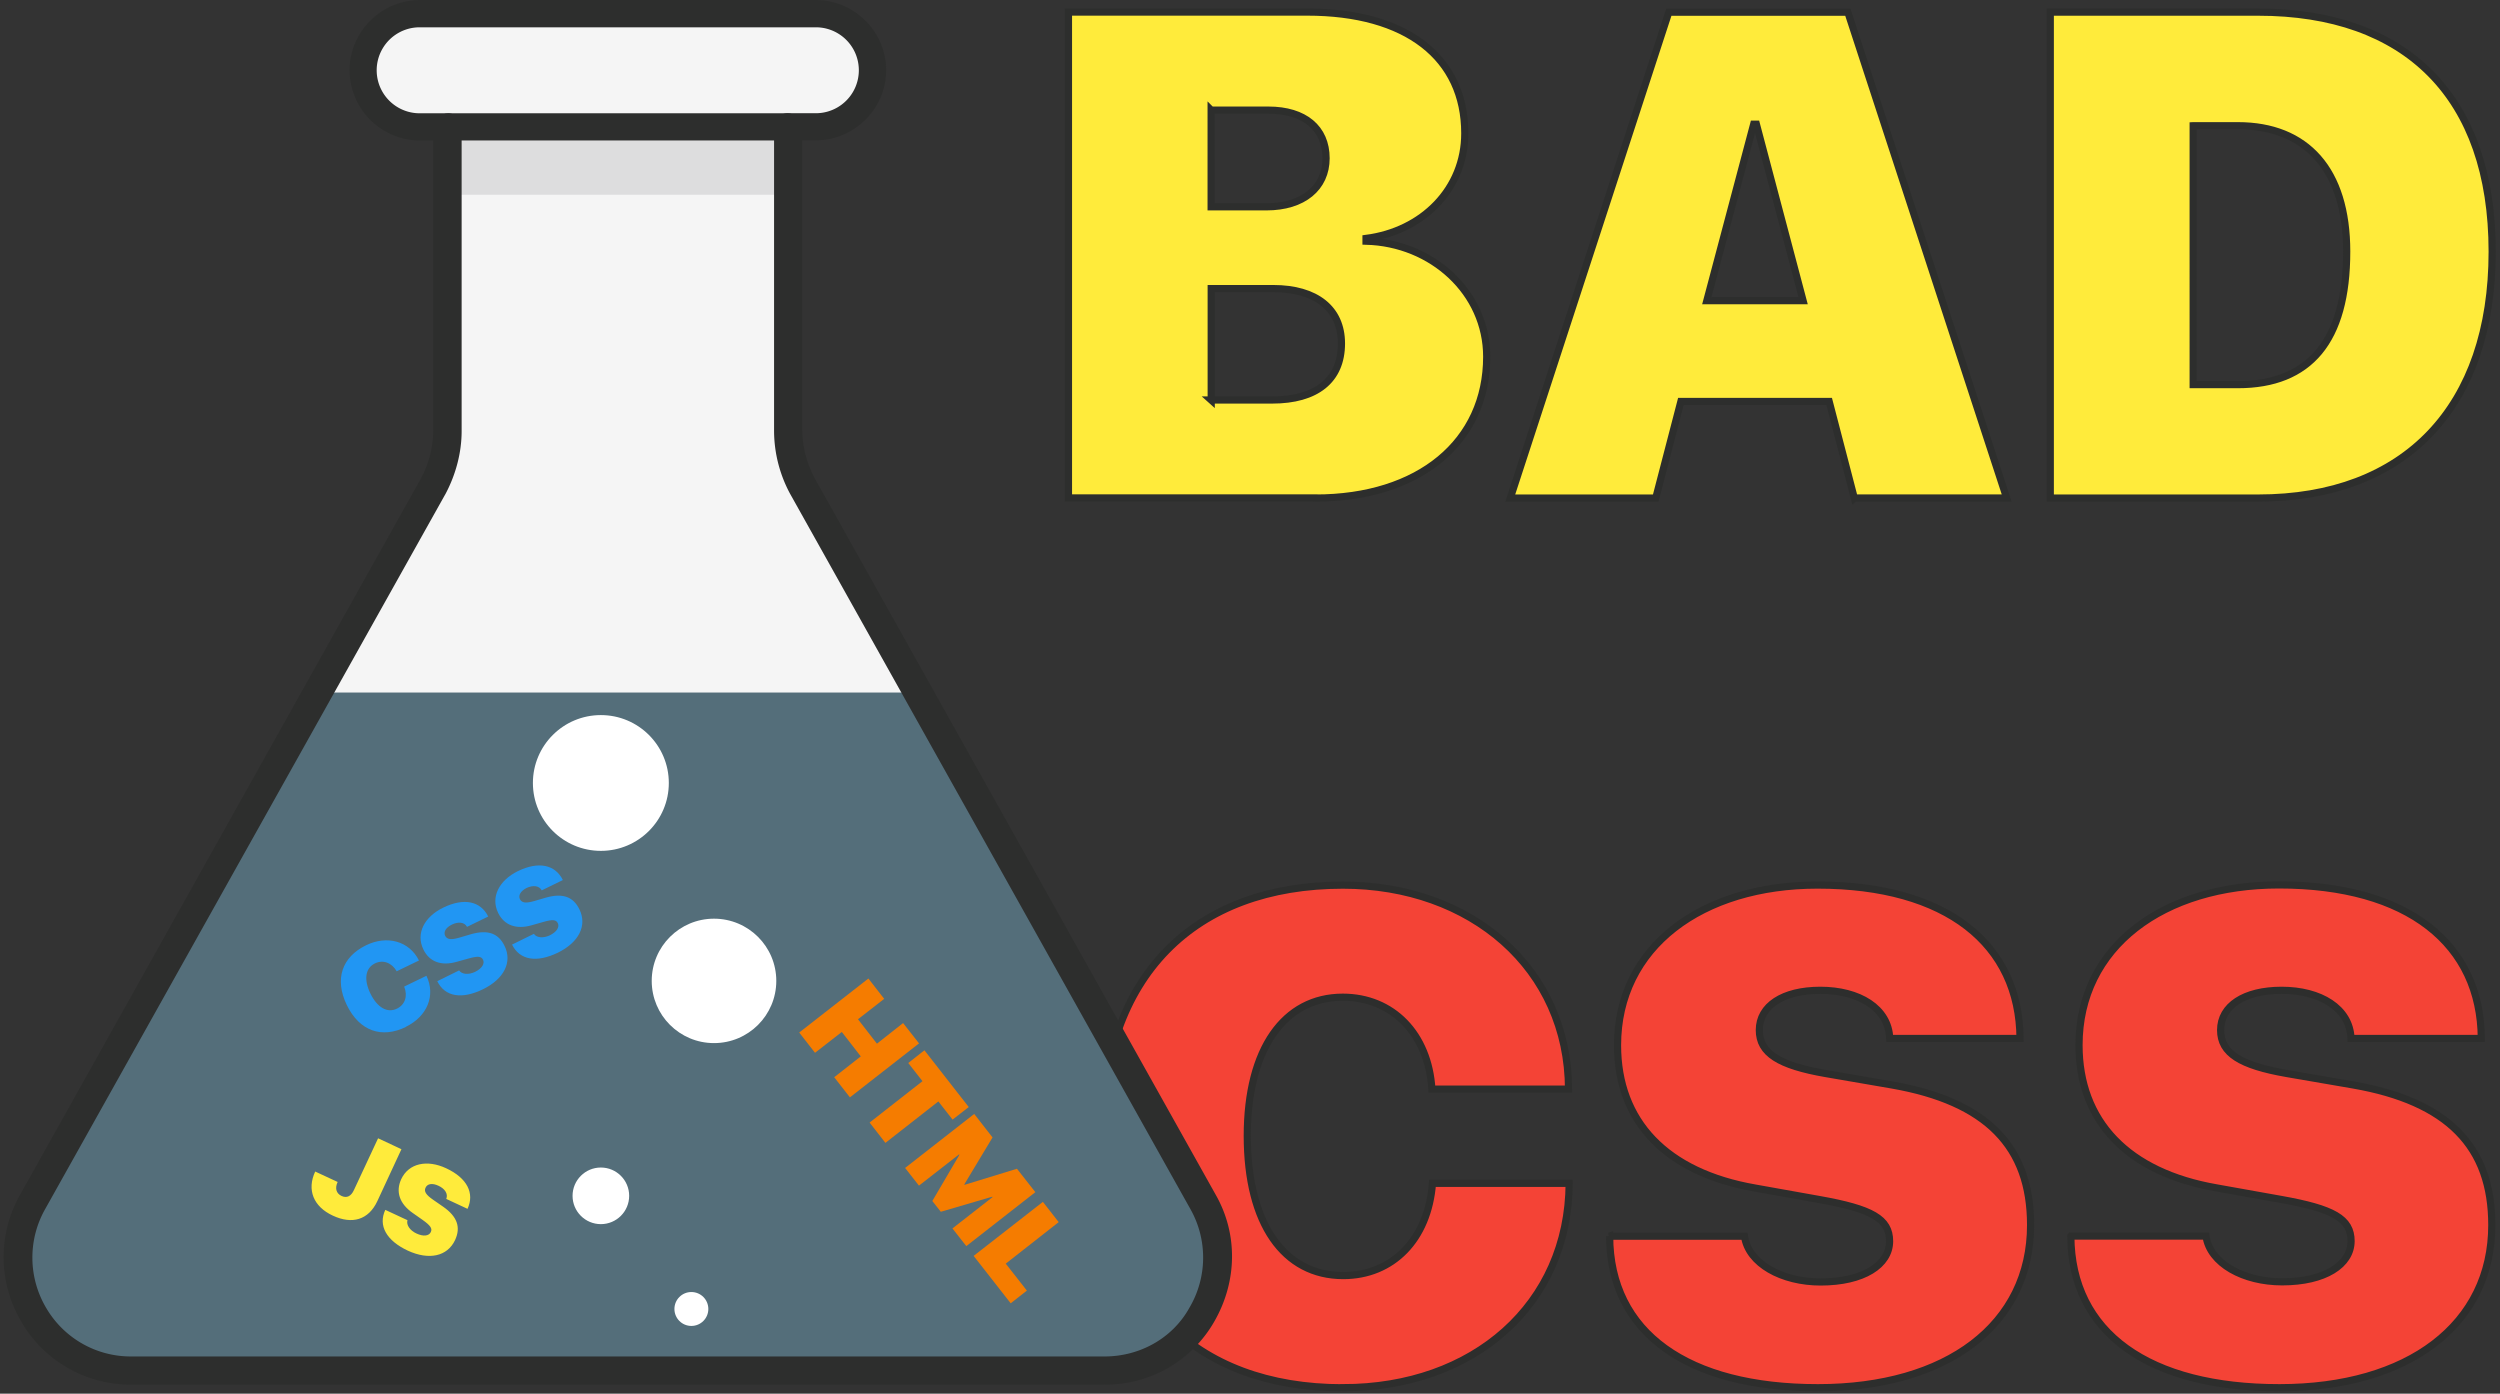 <svg class="home-logo-main" viewBox="0 0 348 194" xmlns="http://www.w3.org/2000/svg">
    <rect x="0" y="0" width="348" height="194" fill="#333333" stroke="none"/>
    <title>
        bad css
    </title>
    <g stroke="#2D2E2D">
        <path d="M186.93 193.17c18.23 0 31.4-11.58 31.5-28.45H199.4c-.6 7.83-5.58 12.84-12.42 12.84-8.25 0-13.36-7.22-13.36-19.45 0-12.1 5.15-19.3 13.3-19.3 6.9 0 11.92 5.1 12.4 12.8h19.02c-.05-16.8-13.55-28.4-31.4-28.4-20.68 0-33.57 12.64-33.57 34.95 0 22.32 12.84 35.02 33.56 35.02zm37.13-21.1c.04 13.5 10.87 21.1 29 21.1 18 0 29.6-8.8 29.6-22.64 0-10.97-6.15-17.2-19.28-19.5l-9.28-1.6c-6.42-1.12-9.2-2.8-9.2-6.04 0-3.38 3.3-5.54 8.5-5.54 5.34 0 9.5 2.48 9.65 6.7h18.14C281.1 131.44 271 123.2 253 123.2c-16.12 0-27.84 8.6-27.84 22.3 0 10.6 6.75 17.72 19.17 19.88l8.95 1.6c7.27 1.3 9.75 2.66 9.75 5.8 0 3.28-3.65 5.67-9.6 5.67-5.35 0-10.04-2.53-10.6-6.37h-18.8zm64.2 0c.06 13.5 10.9 21.1 29.03 21.1 18 0 29.57-8.8 29.57-22.64 0-10.97-6.14-17.2-19.27-19.5l-9.28-1.6c-6.42-1.12-9.2-2.8-9.2-6.04 0-3.38 3.3-5.54 8.5-5.54 5.34 0 9.5 2.48 9.65 6.7h18.14c-.08-13.12-10.16-21.37-28.16-21.37-16.12 0-27.84 8.6-27.84 22.3 0 10.6 6.75 17.72 19.17 19.88l8.95 1.6c7.27 1.3 9.75 2.66 9.75 5.8 0 3.28-3.65 5.67-9.6 5.67-5.35 0-10.04-2.53-10.6-6.37h-18.8z" fill="#F44336"/>
        <path d="M183.1 69.33c14.47 0 23.85-7.83 23.85-19.68 0-8.96-7.64-15.85-16.8-16.08v-.38c7.84-1 13.75-6.85 13.75-14.63 0-10.55-8.1-16.88-21.94-16.88h-33.23v67.63h34.36zm-14.5-54h7.97c5.02 0 8.02 2.53 8.02 6.7 0 4.1-3.2 6.76-8.3 6.76h-7.7V15.32zm0 40.36V40.17h8.63c5.95 0 9.5 2.8 9.5 7.64 0 5.1-3.5 7.87-9.64 7.87h-8.5zm89.53 13.63h21.2L257.22 1.7H232.3l-22.07 67.63h20.25l3.5-13.45h20.64l3.5 13.45zm-14-52.03h.36l6.5 24.56h-13.4l6.52-24.56zM285.4 1.7v67.63h28.94c20.48 0 32.57-12.65 32.57-34.3 0-21.66-12.03-33.34-32.56-33.34H285.4zm19.9 15.8h6.22c9.52 0 15.14 6.13 15.14 17.52 0 12.47-5.2 18.52-15.14 18.52h-6.23V17.5z" fill="#FFEB3B"/>
    </g>
    <path d="M167.47 167.4L111.7 67.73a16.6 16.6 0 0 1-2.07-7.7V17.65h3.95a7.8 7.8 0 0 0 7.88-7.87 7.8 7.8 0 0 0-7.88-7.9H58.43a7.8 7.8 0 0 0-7.88 7.88 7.8 7.8 0 0 0 7.88 7.88h3.94V60c0 2.67-.64 5.35-2.05 7.7l-55.8 99.69c-5.82 10.55 1.75 23.46 13.72 23.46h135.52c11.97 0 19.54-12.9 13.7-23.46z" fill="#F5F5F5"/>
    <path d="M62.36 17.66h47.28v9.45H62.36z" opacity=".1" fill="#04080A"/>
    <path d="M4.53 167.4c-5.83 10.55 1.74 23.46 13.7 23.46h135.53c11.97 0 19.7-12.9 13.7-23.46l-39.7-71H44.24l-39.7 71z" fill="#546E7A"/>
    <path d="M153.75 192.75H18.25c-6.3 0-12.14-3.3-15.3-8.8a17.63 17.63 0 0 1-.15-17.65l55.78-99.67a14.4 14.4 0 0 0 1.73-6.77v-40.3h-1.88a9.82 9.82 0 0 1-9.77-9.77c0-5.37 4.42-9.78 9.77-9.78h55.15c5.36 0 9.77 4.4 9.77 9.77 0 5.34-4.4 9.75-9.77 9.75h-1.9v40.3c0 2.37.64 4.73 1.75 6.78l55.78 99.67c3.15 5.5 3 12.13-.16 17.64a17.4 17.4 0 0 1-15.3 8.82zM58.42 3.8a5.98 5.98 0 0 0 0 11.97h3.94c1.1 0 1.9.94 1.9 1.9V60c0 3-.8 6-2.2 8.67l-55.8 99.68a13.73 13.73 0 0 0 .16 13.7 13.63 13.63 0 0 0 11.82 6.77h135.52c4.88 0 9.45-2.52 11.8-6.77a13.73 13.73 0 0 0 .17-13.7l-55.78-99.67a18.6 18.6 0 0 1-2.2-8.66V17.66c0-1.1.94-1.9 1.88-1.9h3.94a5.98 5.98 0 0 0 0-11.96H58.42z" fill="#2D2E2D"/>
    <ellipse fill="#FFF" cx="83.64" cy="108.99" rx="9.46" ry="9.45"/>
    <path d="M118.3 152.76l9.63-7.52-2.22-2.83-3.64 2.87-2.64-3.4 3.65-2.84-2.2-2.83-9.63 7.52 2.2 2.82 3.73-2.9 2.64 3.4-3.7 2.9 2.2 2.82zm4.95 6.33l7.37-5.77 1.98 2.53 2.25-1.75-6.17-7.9-2.25 1.77 1.98 2.53-7.36 5.76 2.2 2.83zm20.87 6.86l-2.56-3.26-7.3 2.24-.03-.06 3.93-6.54-2.55-3.27-9.62 7.52 1.93 2.46 5.58-4.35.05.06-3.77 6.43 1.18 1.5 7.16-2.1.04.06-5.58 4.36 1.93 2.46 9.62-7.52zm-1.18 13.7L140 175.9l7.37-5.78-2.2-2.82-9.64 7.52 5.16 6.6 2.24-1.76z" fill="#F57C00"/>
    <path d="M43.88 163.07c-1.2 2.56-.24 4.9 2.44 6.14 2.7 1.27 4.98.6 6.2-2l3.36-7.24-3.25-1.52-3.36 7.2c-.4.88-1 1.16-1.72.83-.75-.35-.96-1.08-.55-1.95l-3.12-1.45zm9.75 5.35c-1.02 2.2.17 4.28 3.14 5.67 2.95 1.36 5.5.8 6.57-1.46.84-1.8.3-3.3-1.66-4.66l-1.4-.97c-.97-.67-1.3-1.16-1.04-1.68.25-.56.96-.66 1.8-.26.88.4 1.37 1.13 1.08 1.83l2.96 1.38c1-2.16-.03-4.28-2.98-5.65-2.63-1.23-5.2-.72-6.25 1.52-.8 1.74-.25 3.42 1.62 4.72l1.34.94c1.1.78 1.4 1.2 1.16 1.7-.25.55-1.03.66-2 .2-.88-.4-1.45-1.18-1.25-1.85l-3.07-1.43z" fill="#FFEB3B"/>
    <path d="M56.5 142.93c2.96-1.44 4.18-4.36 2.86-7.1l-3.1 1.5c.53 1.32.12 2.52-1 3.07-1.33.65-2.73-.12-3.7-2.1-.95-1.97-.7-3.55.64-4.2 1.12-.54 2.33-.1 3.02 1.1l3.1-1.5c-1.35-2.72-4.46-3.54-7.36-2.12-3.35 1.63-4.44 4.7-2.68 8.33 1.77 3.63 4.86 4.68 8.22 3.04zm4.36-6.36c1.07 2.2 3.43 2.57 6.38 1.13 2.92-1.43 4.1-3.77 3-6.02-.86-1.78-2.35-2.3-4.67-1.64l-1.63.48c-1.13.33-1.7.27-1.97-.25-.27-.55.1-1.16.94-1.57.88-.43 1.75-.35 2.1.32l2.95-1.44c-1.05-2.12-3.34-2.66-6.26-1.24-2.63 1.28-3.85 3.6-2.76 5.83.83 1.72 2.5 2.34 4.68 1.7l1.58-.44c1.28-.36 1.8-.34 2.04.17.26.53-.14 1.2-1.1 1.68-.88.42-1.84.38-2.23-.2l-3.04 1.5zm10.42-5.08c1.07 2.18 3.43 2.55 6.38 1.12 2.92-1.43 4.1-3.77 3-6.02-.86-1.78-2.35-2.3-4.67-1.64l-1.64.48c-1.13.32-1.7.27-1.97-.26-.27-.54.1-1.15.93-1.57.87-.4 1.74-.34 2.1.34l2.94-1.44c-1.05-2.12-3.34-2.66-6.26-1.24-2.6 1.28-3.83 3.6-2.74 5.83.84 1.7 2.5 2.33 4.68 1.7l1.58-.45c1.28-.37 1.8-.34 2.04.17.26.53-.14 1.2-1.1 1.68-.88.42-1.84.38-2.23-.2l-3.05 1.5z" fill="#2196F3"/>
    <g fill="#FFF">
        <ellipse cx="99.39" cy="136.54" rx="8.67" ry="8.66"/>
        <ellipse cx="83.64" cy="166.46" rx="3.94" ry="3.94"/>
        <ellipse cx="96.24" cy="182.21" rx="2.36" ry="2.36"/>
    </g>
    <path d="M109.64 19.55H62.36c-1.1 0-1.9-.95-1.9-1.9s.96-1.88 1.9-1.88h47.28c1.1 0 1.9.94 1.9 1.9s-.8 1.88-1.9 1.88z" fill="#2D2E2D"/>
</svg>
